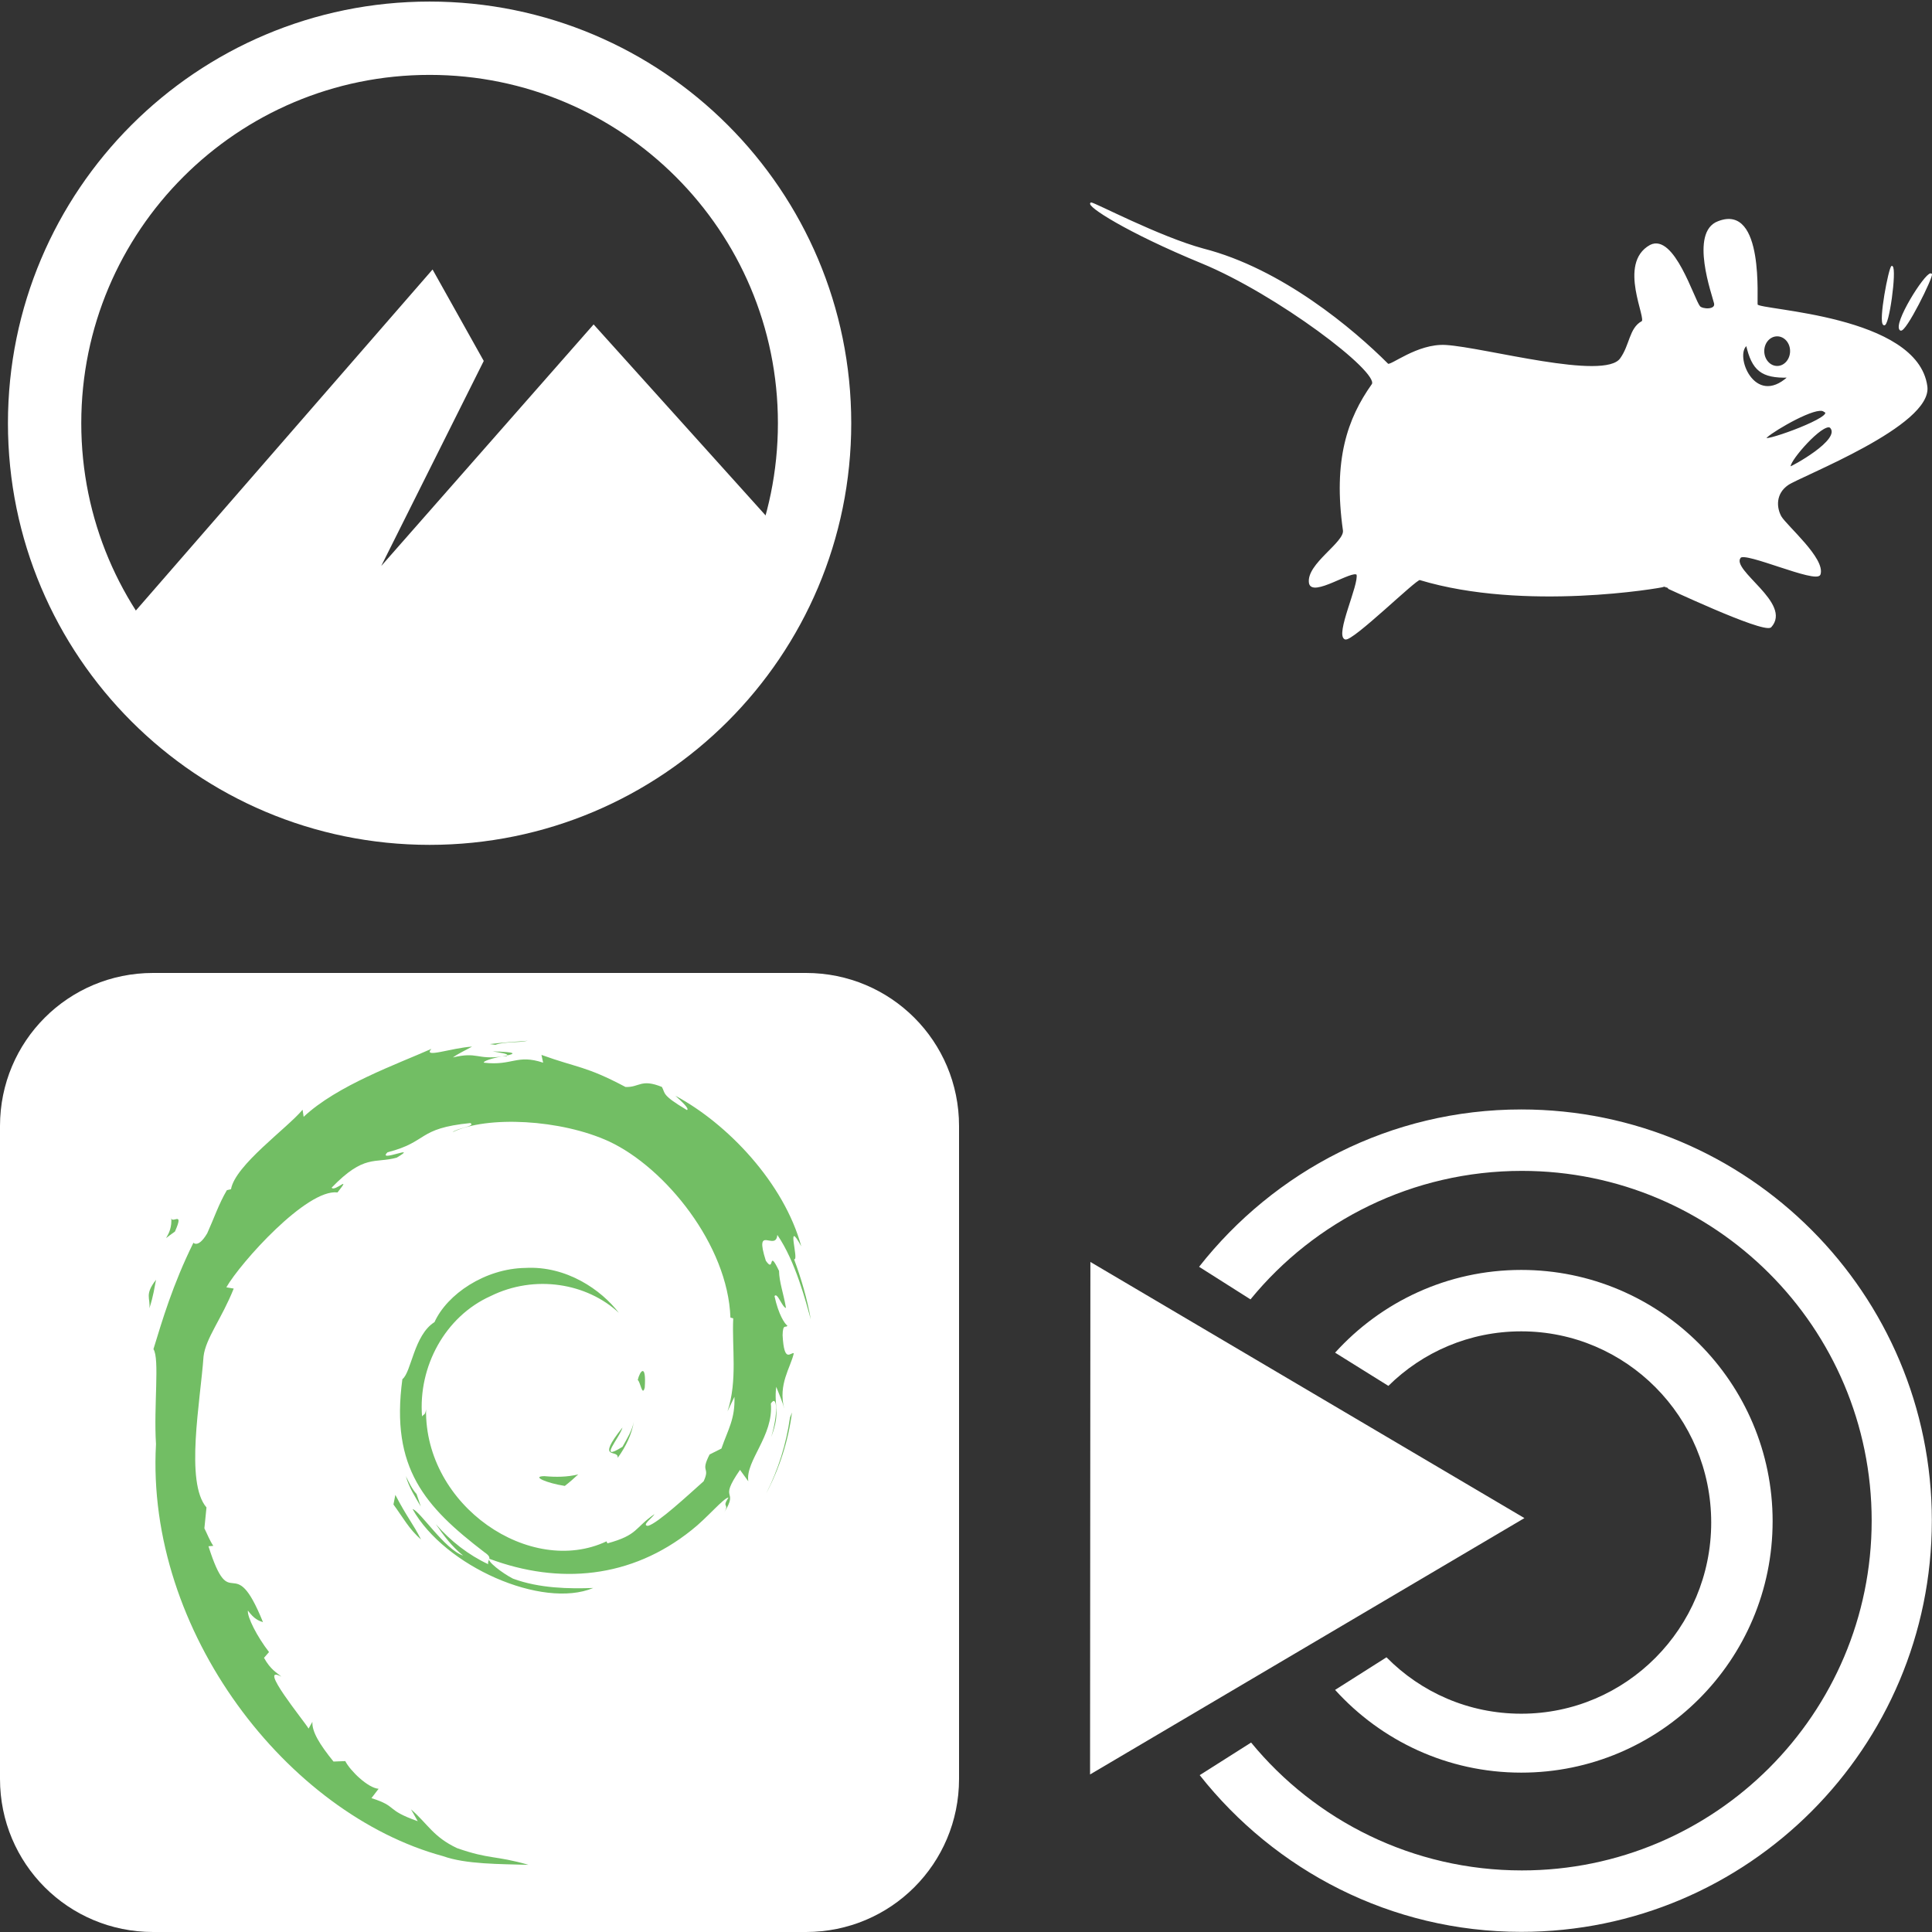 <?xml version="1.0" encoding="UTF-8" standalone="no"?>
<svg
   xmlns:i="http://ns.adobe.com/AdobeIllustrator/10.0/"
   xmlns:dc="http://purl.org/dc/elements/1.1/"
   xmlns:cc="http://creativecommons.org/ns#"
   xmlns:rdf="http://www.w3.org/1999/02/22-rdf-syntax-ns#"
   xmlns:svg="http://www.w3.org/2000/svg"
   xmlns="http://www.w3.org/2000/svg"
   xmlns:xlink="http://www.w3.org/1999/xlink"
   id="svg8"
   version="1.1"
   viewBox="0 0 151.785 151.785"
   height="151.785mm"
   width="151.785mm">
  <rect x="0" y="0" width="151.785" height="151.785" fill="#333333" stroke="none"/>
  <defs
     id="defs2">
    <linearGradient
       id="linearGradient4380">
      <stop
         id="stop4382"
         style="stop-color:#000000"
         offset="0" />
      <stop
         id="stop4384"
         style="stop-color:#000000;stop-opacity:0"
         offset="1" />
    </linearGradient>
    <linearGradient
       id="linearGradient3694">
      <stop
         id="stop3702"
         style="stop-color:#b7b7b7"
         offset="0" />
      <stop
         id="stop3698"
         style="stop-color:#000000"
         offset="1" />
    </linearGradient>
    <linearGradient
       id="linearGradient3743">
      <stop
         id="stop3745"
         style="stop-color:#ffffff"
         offset="0" />
      <stop
         id="stop3751"
         style="stop-color:#7fd4ee"
         offset="0.5" />
      <stop
         id="stop3747"
         style="stop-color:#00aade"
         offset="1" />
    </linearGradient>
    <linearGradient
       id="linearGradient3652">
      <stop
         id="stop3654"
         style="stop-color:#ffffff"
         offset="0" />
      <stop
         id="stop3662"
         style="stop-color:#d5e2ec"
         offset="0.499" />
      <stop
         id="stop3656"
         style="stop-color:#d5e2ec"
         offset="1" />
    </linearGradient>
    <filter
       style="color-interpolation-filters:sRGB"
       id="filter3729">
      <feGaussianBlur
         stdDeviation="6.415"
         id="feGaussianBlur3731" />
    </filter>
    <linearGradient
       x1="965.026"
       y1="17.49"
       x2="1557.867"
       y2="663.809"
       id="linearGradient3737"
       xlink:href="#linearGradient3652"
       gradientUnits="userSpaceOnUse"
       gradientTransform="translate(-1581.636,147.782)" />
    <linearGradient
       x1="33.527"
       y1="441.981"
       x2="159.241"
       y2="581.413"
       id="linearGradient3966"
       xlink:href="#linearGradient3743"
       gradientUnits="userSpaceOnUse" />
    <linearGradient
       x1="245.517"
       y1="426.952"
       x2="305.392"
       y2="531.49"
       id="linearGradient3968"
       xlink:href="#linearGradient3743"
       gradientUnits="userSpaceOnUse"
       gradientTransform="translate(-0.382,2.677)" />
    <linearGradient
       x1="601.535"
       y1="434.948"
       x2="668.818"
       y2="543.358"
       id="linearGradient3970"
       xlink:href="#linearGradient3743"
       gradientUnits="userSpaceOnUse" />
    <linearGradient
       x1="440.521"
       y1="455.933"
       x2="486.955"
       y2="535.305"
       id="linearGradient3972"
       xlink:href="#linearGradient3743"
       gradientUnits="userSpaceOnUse"
       gradientTransform="translate(-0.51,6.118)" />
    <linearGradient
       x1="118.252"
       y1="254.246"
       x2="291.871"
       y2="254.246"
       id="linearGradient4386"
       xlink:href="#linearGradient4380"
       gradientUnits="userSpaceOnUse" />
    <filter
       style="color-interpolation-filters:sRGB"
       id="filter4631">
      <feGaussianBlur
         id="feGaussianBlur4633"
         stdDeviation="2.334" />
    </filter>
    <linearGradient
       x1="174.281"
       y1="164.167"
       x2="236.402"
       y2="253.706"
       id="linearGradient4162"
       xlink:href="#linearGradient3694"
       gradientUnits="userSpaceOnUse"
       gradientTransform="matrix(3.752,0,0,3.752,-424.922,-686.03)" />
    <filter
       style="color-interpolation-filters:sRGB"
       id="filter4223">
      <feGaussianBlur
         id="feGaussianBlur4225"
         stdDeviation="4.667" />
    </filter>
    <filter
       style="color-interpolation-filters:sRGB"
       id="filter4266">
      <feGaussianBlur
         id="feGaussianBlur4268"
         stdDeviation="1.309" />
    </filter>
  </defs>
  <g
     transform="translate(-57.039,-84.785)"
     id="layer1">
    <g
       id="g2514">
      <g
         id="g2420"
         style="fill:#ffffff">
        <path
           id="rect1607"
           d="m 69.066,161.224 h 51.292 c 6.663,0 12.027,5.364 12.027,12.027 v 51.292 c 0,6.663 -5.364,12.027 -12.027,12.027 H 69.066 c -6.663,0 -12.027,-5.364 -12.027,-12.027 v -51.292 c 0,-6.663 5.364,-12.027 12.027,-12.027 z"
           style="opacity:1;fill:#ffffff;fill-opacity:1;fill-rule:evenodd;stroke:none;stroke-width:0.971;stroke-linecap:round;stroke-linejoin:miter;stroke-miterlimit:4;stroke-dasharray:none;stroke-dashoffset:0;stroke-opacity:1" />
        <g
           id="g1432"
           style="fill:#72be64;fill-opacity:1"
           transform="matrix(0.597,0,0,0.597,68.774,166.55)">
          <path
             id="path1408"
             d="m 51.986,57.297 c -1.797,0.025 0.34,0.926 2.686,1.287 0.648,-0.506 1.236,-1.018 1.76,-1.516 -1.461,0.358 -2.948,0.366 -4.446,0.229"
             i:knockout="Off"
             style="fill:#72be64;fill-opacity:1" />
          <path
             id="path1410"
             d="m 61.631,54.893 c 1.07,-1.477 1.85,-3.094 2.125,-4.766 -0.24,1.192 -0.887,2.221 -1.496,3.307 -3.359,2.115 -0.316,-1.256 -0.002,-2.537 -3.612,4.546 -0.496,2.726 -0.627,3.996"
             i:knockout="Off"
             style="fill:#72be64;fill-opacity:1" />
          <path
             id="path1412"
             d="m 65.191,45.629 c 0.217,-3.236 -0.637,-2.213 -0.924,-0.978 0.335,0.174 0.6,2.281 0.924,0.978"
             i:knockout="Off"
             style="fill:#72be64;fill-opacity:1" />
          <path
             id="path1414"
             d="m 45.172,1.399 c 0.959,0.172 2.072,0.304 1.916,0.533 1.049,-0.23 1.287,-0.442 -1.916,-0.533"
             i:knockout="Off"
             style="fill:#72be64;fill-opacity:1" />
          <path
             id="path1416"
             d="M 47.088,1.932 46.41,2.072 47.041,2.016 47.088,1.932"
             i:knockout="Off"
             style="fill:#72be64;fill-opacity:1" />
          <path
             id="path1418"
             d="m 76.992,46.856 c 0.107,2.906 -0.85,4.316 -1.713,6.812 l -1.553,0.776 c -1.271,2.468 0.123,1.567 -0.787,3.53 -1.984,1.764 -6.021,5.52 -7.313,5.863 -0.943,-0.021 0.639,-1.113 0.846,-1.541 -2.656,1.824 -2.131,2.738 -6.193,3.846 L 60.16,65.878 C 50.142,70.591 36.226,61.251 36.409,48.507 c -0.107,0.809 -0.304,0.607 -0.526,0.934 -0.517,-6.557 3.028,-13.143 9.007,-15.832 5.848,-2.895 12.704,-1.707 16.893,2.197 -2.301,-3.014 -6.881,-6.209 -12.309,-5.91 -5.317,0.084 -10.291,3.463 -11.951,7.131 -2.724,1.715 -3.04,6.611 -4.227,7.507 -1.597,11.737 3.004,16.808 10.787,22.773 1.225,0.826 0.345,0.951 0.511,1.58 -2.586,-1.211 -4.954,-3.039 -6.901,-5.277 1.033,1.512 2.148,2.982 3.589,4.137 -2.438,-0.826 -5.695,-5.908 -6.646,-6.115 4.203,7.525 17.052,13.197 23.78,10.383 -3.113,0.115 -7.068,0.064 -10.566,-1.229 -1.469,-0.756 -3.467,-2.322 -3.11,-2.615 9.182,3.43 18.667,2.598 26.612,-3.771 2.021,-1.574 4.229,-4.252 4.867,-4.289 -0.961,1.445 0.164,0.695 -0.574,1.971 2.014,-3.248 -0.875,-1.322 2.082,-5.609 l 1.092,1.504 c -0.406,-2.696 3.348,-5.97 2.967,-10.234 0.861,-1.304 0.961,1.403 0.047,4.403 1.268,-3.328 0.334,-3.863 0.66,-6.609 0.352,0.923 0.814,1.904 1.051,2.878 -0.826,-3.216 0.848,-5.416 1.262,-7.285 -0.408,-0.181 -1.275,1.422 -1.473,-2.377 0.029,-1.65 0.459,-0.865 0.625,-1.271 -0.324,-0.186 -1.174,-1.451 -1.691,-3.877 0.375,-0.57 1.002,1.478 1.512,1.562 -0.328,-1.929 -0.893,-3.4 -0.916,-4.88 -1.49,-3.114 -0.527,0.415 -1.736,-1.337 -1.586,-4.947 1.316,-1.148 1.512,-3.396 2.404,3.483 3.775,8.881 4.404,11.117 -0.48,-2.726 -1.256,-5.367 -2.203,-7.922 0.73,0.307 -1.176,-5.609 0.949,-1.691 C 83.519,18.706 76.074,10.902 69.225,7.24 70.063,8.007 71.121,8.97 70.741,9.121 67.335,7.093 67.934,6.935 67.446,6.078 64.671,4.949 64.489,6.169 62.651,6.08 57.421,3.306 56.413,3.601 51.6,1.863 l 0.219,1.023 c -3.465,-1.154 -4.037,0.438 -7.782,0.004 -0.228,-0.178 1.2,-0.644 2.375,-0.815 -3.35,0.442 -3.193,-0.66 -6.471,0.122 0.808,-0.567 1.662,-0.942 2.524,-1.424 -2.732,0.166 -6.522,1.59 -5.352,0.295 -4.456,1.988 -12.37,4.779 -16.811,8.943 l -0.14,-0.933 c -2.035,2.443 -8.874,7.296 -9.419,10.46 l -0.544,0.127 c -1.059,1.793 -1.744,3.825 -2.584,5.67 -1.385,2.36 -2.03,0.908 -1.833,1.278 -2.724,5.523 -4.077,10.164 -5.246,13.97 0.833,1.245 0.02,7.495 0.335,12.497 -1.368,24.704 17.338,48.69 37.785,54.228 2.997,1.072 7.454,1.031 11.245,1.141 -4.473,-1.279 -5.051,-0.678 -9.408,-2.197 -3.143,-1.48 -3.832,-3.17 -6.058,-5.102 l 0.881,1.557 c -4.366,-1.545 -2.539,-1.912 -6.091,-3.037 l 0.941,-1.229 C 28.751,98.334 26.418,96.056 25.78,94.795 l -1.548,0.061 c -1.86,-2.295 -2.851,-3.949 -2.779,-5.23 l -0.5,0.891 c -0.567,-0.973 -6.843,-8.607 -3.587,-6.83 -0.605,-0.553 -1.409,-0.9 -2.281,-2.484 l 0.663,-0.758 c -1.567,-2.016 -2.884,-4.6 -2.784,-5.461 0.836,1.129 1.416,1.34 1.99,1.533 -3.957,-9.818 -4.179,-0.541 -7.176,-9.994 L 8.412,66.472 C 7.926,65.74 7.631,64.945 7.24,64.165 l 0.276,-2.75 C 4.667,58.121 6.719,47.409 7.13,41.534 7.415,39.145 9.508,36.602 11.1,32.614 l -0.97,-0.167 c 1.854,-3.234 10.586,-12.988 14.63,-12.486 1.959,-2.461 -0.389,-0.009 -0.772,-0.629 4.303,-4.453 5.656,-3.146 8.56,-3.947 3.132,-1.859 -2.688,0.725 -1.203,-0.709 5.414,-1.383 3.837,-3.144 10.9,-3.846 0.745,0.424 -1.729,0.655 -2.35,1.205 4.511,-2.207 14.275,-1.705 20.617,1.225 7.359,3.439 15.627,13.605 15.953,23.17 l 0.371,0.1 c -0.188,3.802 0.582,8.199 -0.752,12.238 l 0.908,-1.912"
             i:knockout="Off"
             style="fill:#72be64;fill-opacity:1" />
          <path
             id="path1420"
             d="m 32.372,59.764 -0.252,1.26 c 1.181,1.604 2.118,3.342 3.626,4.596 -1.085,-2.118 -1.891,-2.993 -3.374,-5.856"
             i:knockout="Off"
             style="fill:#72be64;fill-opacity:1" />
          <path
             id="path1422"
             d="m 35.164,59.654 c -0.625,-0.691 -0.995,-1.523 -1.409,-2.352 0.396,1.457 1.207,2.709 1.962,3.982 l -0.553,-1.63"
             i:knockout="Off"
             style="fill:#72be64;fill-opacity:1" />
          <path
             id="path1424"
             d="m 84.568,48.916 -0.264,0.662 c -0.484,3.438 -1.529,6.84 -3.131,9.994 1.77,-3.328 2.915,-6.968 3.395,-10.656"
             i:knockout="Off"
             style="fill:#72be64;fill-opacity:1" />
          <path
             id="path1426"
             d="M 45.527,0.537 C 46.742,0.092 48.514,0.293 49.803,0 48.123,0.141 46.451,0.225 44.8,0.438 l 0.727,0.099"
             i:knockout="Off"
             style="fill:#72be64;fill-opacity:1" />
          <path
             id="path1428"
             d="m 2.872,23.219 c 0.28,2.592 -1.95,3.598 0.494,1.889 1.31,-2.951 -0.512,-0.815 -0.494,-1.889"
             i:knockout="Off"
             style="fill:#72be64;fill-opacity:1" />
          <path
             id="path1430"
             d="M 0,35.215 C 0.563,33.487 0.665,32.449 0.88,31.449 -0.676,33.438 0.164,33.862 0,35.215"
             i:knockout="Off"
             style="fill:#72be64;fill-opacity:1" />
        </g>
      </g>
      <g
         id="g846"
         transform="matrix(0.993,0,0,0.993,142.568,171.499)">
        <path
           id="path829"
           d="M 0.137,12.517 34.476,32.783 0.111,53.065 0.137,12.517 Z"
           style="fill:#ffffff" />
        <path
           id="path831"
           d="m 66.711,32.985 c 0,-17.958 -14.553,-32.533 -32.483,-32.533 -10.354,0 -19.541,4.883 -25.491,12.448 l 4.067,2.579 C 17.879,9.266 25.635,5.312 34.277,5.312 c 15.275,0 27.673,12.397 27.673,27.673 0,15.275 -12.397,27.673 -27.673,27.673 -8.617,0 -16.348,-3.935 -21.424,-10.117 L 8.786,53.12 C 14.737,60.653 23.898,65.518 34.227,65.518 c 17.931,0 32.483,-14.575 32.483,-32.533 z"
           style="fill:#ffffff" />
        <path
           id="path833"
           d="m 54.114,33.035 c 0,-10.978 -8.909,-19.887 -19.887,-19.887 -5.844,0 -11.09,2.528 -14.729,6.546 l 4.215,2.628 c 2.711,-2.678 6.418,-4.315 10.514,-4.315 8.295,0 15.027,6.776 15.027,15.126 0,8.349 -6.732,15.126 -15.027,15.126 -4.172,2e-6 -7.939,-1.697 -10.663,-4.463 l -4.067,2.579 c 3.64,4.018 8.885,6.546 14.729,6.546 10.978,0 19.887,-8.909 19.887,-19.887 z"
           style="fill:#ffffff" />
      </g>
      <g
         id="g1117"
         transform="matrix(10.87,0,0,10.87,-1960.635,-2883.325)">
        <g
           id="g1496"
           transform="translate(18.294,-5.016)">
          <path
             style="clip-rule:evenodd;fill:#ffffff;fill-rule:evenodd;stroke-width:0.265"
             id="XMLID_9_"
             class="st0"
             d="m 170.692,283.877 c 0.053,0 0.106,-0.026 0.185,-0.026 0.026,0 0.053,0 0.079,-0.026 0.053,0 0.132,-0.026 0.185,-0.053 0.026,0 0.053,0 0.079,-0.026 0.079,-0.026 0.159,-0.053 0.238,-0.079 0.026,0 0.026,-0.026 0.053,-0.026 0.053,-0.026 0.132,-0.053 0.185,-0.079 0.026,0 0.053,-0.026 0.079,-0.053 0.053,-0.026 0.106,-0.053 0.132,-0.079 0.026,-0.026 0.053,-0.026 0.079,-0.053 0.053,-0.026 0.106,-0.079 0.159,-0.106 0.026,0 0.026,-0.026 0.053,-0.026 0.053,-0.053 0.132,-0.106 0.185,-0.159 0.026,-0.026 0.026,-0.026 0.053,-0.053 0.053,-0.053 0.079,-0.079 0.106,-0.132 0.026,-0.026 0.026,-0.053 0.053,-0.079 0.026,-0.053 0.053,-0.079 0.106,-0.132 0.026,-0.026 0.026,-0.053 0.053,-0.079 0.026,-0.053 0.079,-0.132 0.106,-0.185 0,0 0,-0.026 0.026,-0.026 0.026,-0.079 0.079,-0.132 0.106,-0.212 0,-0.026 0.026,-0.053 0.026,-0.079 0,-0.026 0.026,-0.053 0.026,-0.106 l -1.429,-1.587 -1.535,1.746 0.741,-1.482 -0.37,-0.661 -2.302,2.646 c 0,0.026 0.026,0.026 0.026,0.053 0.053,0.053 0.079,0.132 0.132,0.185 0.026,0.026 0.053,0.053 0.079,0.079 0.053,0.053 0.106,0.106 0.159,0.159 0.026,0.026 0.053,0.053 0.079,0.079 0.053,0.053 0.106,0.106 0.185,0.132 0.026,0.026 0.026,0.026 0.053,0.053 0.079,0.053 0.159,0.106 0.265,0.159 0.026,0 0.026,0.026 0.053,0.026 0.079,0.026 0.159,0.079 0.238,0.106 0.026,0 0.053,0.026 0.106,0.026 0.053,0.026 0.132,0.053 0.212,0.053 0.026,0 0.079,0.026 0.106,0.026 0.079,0.026 0.132,0.026 0.212,0.053 0.026,0 0.053,0 0.106,0.026 0.106,0 0.212,0.026 0.318,0.026 0.079,0 0.185,0 0.265,0 -0.106,0 -0.079,0 -0.053,-0.026 z" />
          <g
             id="XMLID_5_"
             transform="matrix(0.265,0,0,0.265,135.264,277.738)">
            <path
               style="clip-rule:evenodd;fill:none;fill-rule:evenodd;stroke:#ffffff;stroke-width:2;stroke-miterlimit:10;stroke-opacity:1"
               id="XMLID_3_"
               class="st1"
               d="m 143.2,12.8 c 0,5.8 -4.7,10.5 -10.5,10.5 -5.8,0 -10.5,-4.7 -10.5,-10.5 0,-5.8 4.7,-10.5 10.5,-10.5 5.8,0 10.5,4.7 10.5,10.5 z" />
          </g>
        </g>
      </g>
      <g
         id="g1582"
         transform="translate(134.771,-157.252)"
         style="stroke:#ffffff;stroke-opacity:1">
        <path
           d="m 7.985,257.993 c -0.351,0.192 2.796,2.254 8.693,4.682 5.897,2.428 14.049,8.574 13.41,9.567 -1.915,2.698 -3.043,5.932 -2.263,11.459 0.141,0.973 -2.89,2.663 -2.67,4.131 0.184,1.117 3.386,-1.11 3.736,-0.671 0.214,0.788 -1.711,4.78 -0.934,5.065 0.569,0.169 5.565,-4.752 5.855,-4.67 8.243,2.492 18.974,0.618 19.181,0.539 -0.019,-0.043 7.709,3.637 8.381,3.197 1.696,-1.837 -3.213,-4.426 -2.395,-5.46 0.359,-0.541 5.985,2.032 6.262,1.329 0.403,-1.216 -2.612,-3.769 -3.065,-4.526 -0.394,-0.698 -0.472,-1.821 0.539,-2.526 1.012,-0.705 11.353,-4.661 10.92,-7.723 -0.75,-5.563 -13.127,-5.926 -13.326,-6.394 -0.094,-0.22 0.555,-7.954 -3.053,-6.525 -2.221,0.827 -0.419,5.757 -0.275,6.394 0.133,0.587 -0.986,0.521 -1.197,0.263 -0.471,-0.575 -2.02,-5.719 -3.855,-4.801 -2.574,1.419 -0.157,5.855 -0.67,5.999 -0.954,0.533 -0.9,1.837 -1.664,2.898 -1.261,1.807 -10.696,-0.845 -13.745,-1.03 -2.232,-0.132 -4.36,1.694 -4.562,1.461 -2.718,-2.722 -8.339,-7.466 -14.5,-9.04 -3.455,-0.938 -8.594,-3.65 -8.8,-3.616 z m 62.92,4.981 c -0.206,0.089 -1.036,4.367 -0.635,4.562 0.356,0.266 0.971,-4.313 0.647,-4.55 -0.005,-0.006 -0.005,-0.015 -0.012,-0.012 z m 3.053,0.587 c -0.467,-0.009 -2.956,3.97 -2.383,4.394 0.356,0.266 2.571,-4.232 2.419,-4.382 -0.011,-0.009 -0.021,-0.012 -0.036,-0.012 z m -12.069,4.849 c 0.59,0 1.066,0.538 1.066,1.209 0,0.671 -0.476,1.221 -1.066,1.221 -0.59,0 -1.066,-0.55 -1.066,-1.221 0,-0.671 0.476,-1.209 1.066,-1.209 z m -2.395,0.73 c 0.454,1.958 1.156,2.577 3.281,2.514 -2.705,2.48 -4.342,-1.764 -3.281,-2.514 z m 5.723,5.125 c 0.168,-0.014 0.297,0.013 0.371,0.084 1.066,0.386 -4.572,2.418 -4.61,2.131 -0.057,-0.198 3.06,-2.12 4.239,-2.215 z m 0.694,1.293 c 0.058,-0.005 0.113,0.014 0.156,0.036 1.006,0.999 -3.184,3.215 -3.137,3.137 -0.338,-0.204 2.107,-3.105 2.981,-3.173 z"
           id="path14"
           style="fill:#ffffff;fill-rule:evenodd;stroke:#ffffff;stroke-width:0.103;stroke-opacity:1" />
        <path
           d="m 59.65,277.546 a 10.177,2.109 0 0 1 -2.342,2.663"
           id="path1578"
           style="opacity:1;fill:none;fill-opacity:1;fill-rule:evenodd;stroke:#ffffff;stroke-width:1.155;stroke-linecap:round;stroke-linejoin:miter;stroke-miterlimit:4;stroke-dasharray:none;stroke-dashoffset:0;stroke-opacity:1" />
      </g>
    </g>
  </g>
  <style
     type="text/css"
     id="style895">
	.st0{fill-rule:evenodd;clip-rule:evenodd;fill:#DC682E;}
	.st1{fill-rule:evenodd;clip-rule:evenodd;fill:none;stroke:#DC682E;stroke-width:2;stroke-miterlimit:10;}
	.text{fill:#FFFFFF;}
</style>
</svg>
